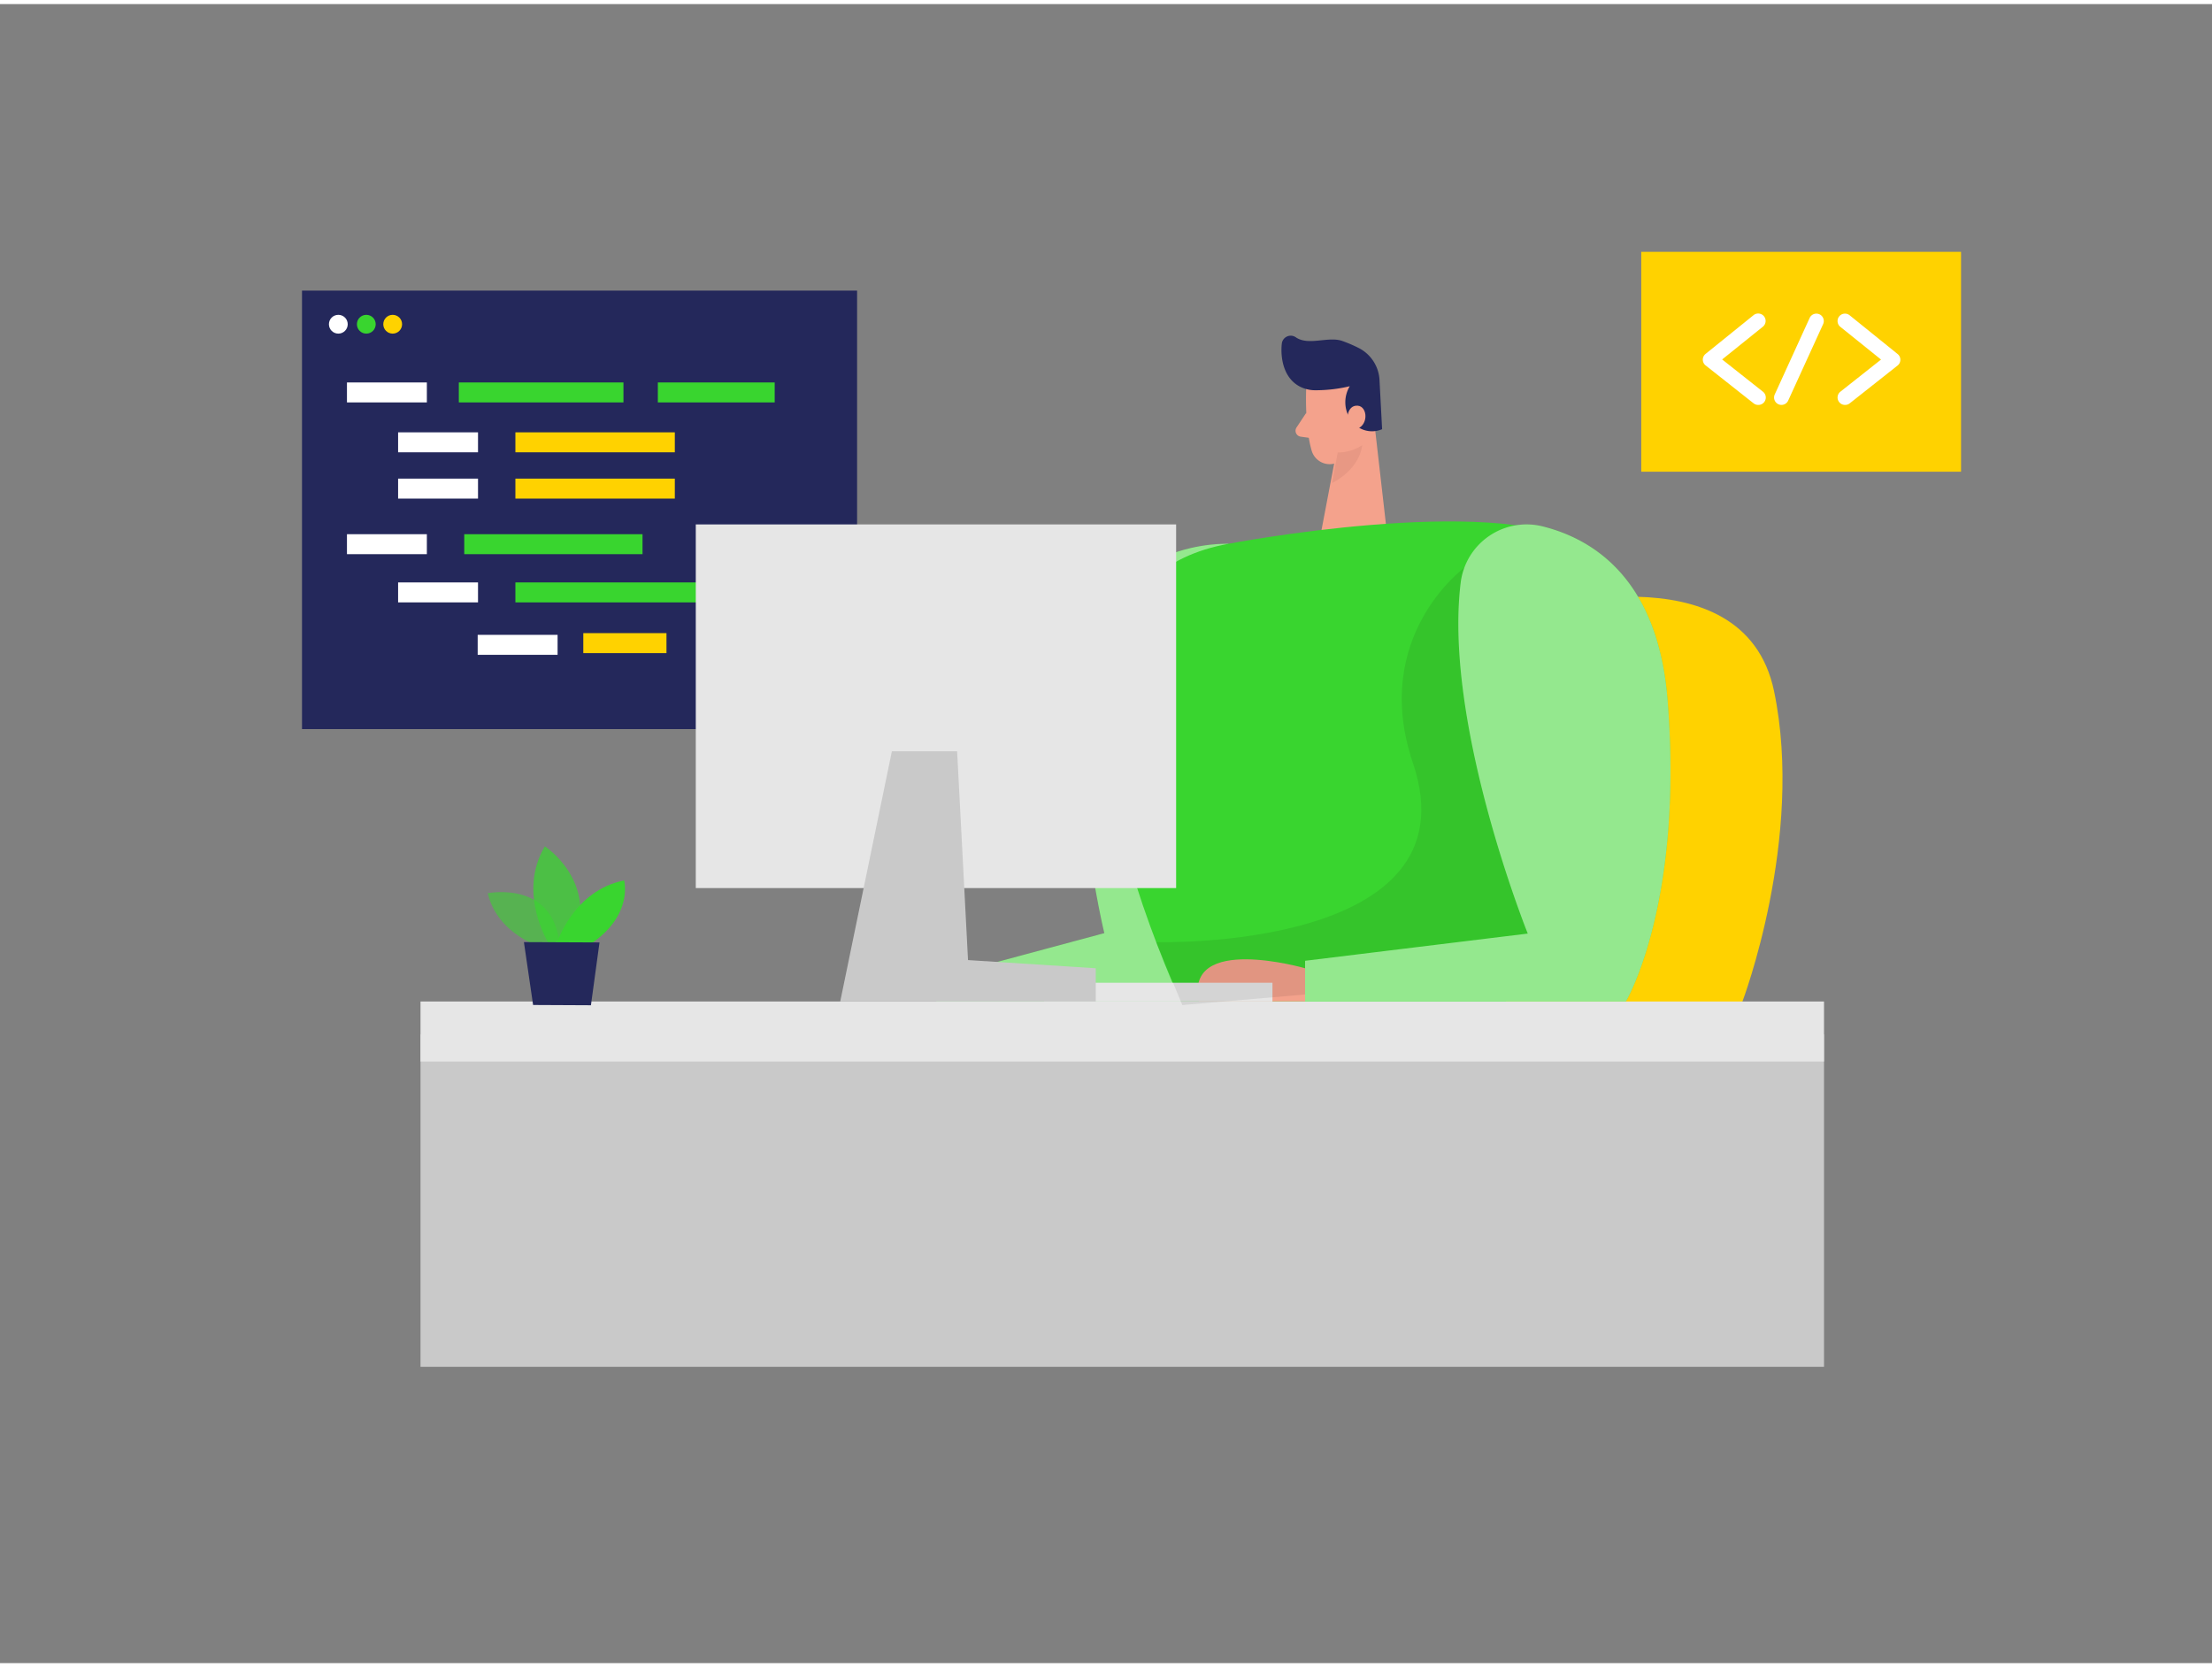 <svg id="Layer_1" data-name="Layer 1" xmlns="http://www.w3.org/2000/svg" viewBox="0 0 400 300" width="406" height="306" class="illustration styles_illustrationTablet__1DWOa"><rect x="0" y="0" width="400" height="300" fill="#808080" stroke="none"/><path d="M275.29,110s40-12.29,45.52,14.26-5.74,56.15-5.74,56.15H249.93Z" fill="#ffd200"></path><path d="M222.12,97.6s-21.19-1-25.36,20.06S199.7,168,199.7,168l-31.95,8.59,1.61,3.81h45.58l14-32.8Z" fill="#39d52f"></path><path d="M222.12,97.6s-21.19-1-25.36,20.06S199.7,168,199.7,168l-31.95,8.59,1.61,3.81h45.58l14-32.8Z" fill="#fff" opacity="0.46"></path><path d="M236.2,69.62s-.31,6.74,1,11.16a3.39,3.39,0,0,0,4.23,2.27c2.22-.69,5-2.27,5.62-5.86l1.77-6a6.06,6.06,0,0,0-2.93-6.36C242,62.28,236.18,65.51,236.2,69.62Z" fill="#f4a28c"></path><polygon points="248.36 74.27 250.87 96.23 238.66 96.74 241.74 80.56 248.36 74.27" fill="#f4a28c"></polygon><path d="M237.89,69.83a26.51,26.51,0,0,0,6.19-.73,5.62,5.62,0,0,0,.25,6.17,4.59,4.59,0,0,0,5.6,1.6l-.46-8.66a6.91,6.91,0,0,0-3.73-6,25.28,25.28,0,0,0-3-1.29c-2.53-.9-6.12.92-8.42-.67a1.62,1.62,0,0,0-2.53,1.17c-.29,2.65.35,6.77,4,8.06A6,6,0,0,0,237.89,69.83Z" fill="#24285b"></path><path d="M243.6,75.1s0-2.6,1.9-2.48,2.06,3.87-.57,4.33Z" fill="#f4a28c"></path><path d="M236.23,73.88l-1.77,2.67a1.08,1.08,0,0,0,.74,1.67l2.6.38Z" fill="#f4a28c"></path><path d="M241.91,81.08a8,8,0,0,0,4.41-1.31s-.18,4.08-5.46,6.86Z" fill="#ce8172" opacity="0.31"></path><path d="M222.12,97.6s47.53-9.11,63.77,0-17.83,93.86-17.83,93.86L218,189.88S174.2,106.31,222.12,97.6Z" fill="#39d52f"></path><rect x="296.79" y="44.8" width="57.83" height="39.76" fill="#ffd200"></rect><path d="M317.93,72.48a1.31,1.31,0,0,1-.83-.29l-8.67-6.85a1.33,1.33,0,0,1,0-2.09l8.67-7a1.34,1.34,0,1,1,1.68,2.09l-7.36,5.92,7.35,5.81A1.34,1.34,0,0,1,319,72,1.31,1.31,0,0,1,317.93,72.48Z" fill="#fff"></path><path d="M333.63,72.48a1.31,1.31,0,0,1-1.05-.51,1.34,1.34,0,0,1,.22-1.88l7.35-5.81-7.36-5.92a1.34,1.34,0,0,1,1.68-2.09l8.67,7a1.33,1.33,0,0,1,0,2.09l-8.67,6.85A1.31,1.31,0,0,1,333.63,72.48Z" fill="#fff"></path><path d="M322.14,72.48a1.37,1.37,0,0,1-.55-.12,1.34,1.34,0,0,1-.66-1.77l6.31-13.83a1.34,1.34,0,0,1,2.44,1.11L323.36,71.7A1.33,1.33,0,0,1,322.14,72.48Z" fill="#fff"></path><rect x="76.04" y="186.29" width="253.8" height="60.13" fill="#c9c9c9"></rect><rect x="76.04" y="180.36" width="253.8" height="10.85" fill="#e6e6e6"></rect><rect x="54.61" y="51.81" width="100.38" height="79.29" fill="#24285b"></rect><rect x="83.95" y="95.86" width="32.24" height="3.61" fill="#39d52f"></rect><rect x="93.2" y="85.81" width="28.83" height="3.61" fill="#ffd200"></rect><rect x="105.48" y="113.75" width="15.04" height="3.61" fill="#ffd200"></rect><rect x="93.2" y="104.58" width="38.42" height="3.61" fill="#39d52f"></rect><rect x="71.99" y="104.58" width="14.45" height="3.61" fill="#fff"></rect><rect x="86.38" y="114.06" width="14.45" height="3.61" fill="#fff"></rect><rect x="62.74" y="95.86" width="14.45" height="3.61" fill="#fff"></rect><circle cx="61.18" cy="57.89" r="1.7" fill="#fff"></circle><circle cx="66.24" cy="57.89" r="1.7" fill="#39d52f"></circle><circle cx="71.01" cy="57.89" r="1.7" fill="#ffd200"></circle><rect x="62.74" y="68.42" width="14.45" height="3.61" fill="#fff"></rect><rect x="71.99" y="77.44" width="14.45" height="3.61" fill="#fff"></rect><rect x="93.2" y="77.44" width="28.83" height="3.61" fill="#ffd200"></rect><rect x="71.99" y="85.81" width="14.45" height="3.61" fill="#fff"></rect><rect x="82.97" y="68.42" width="29.77" height="3.61" fill="#39d52f"></rect><rect x="118.96" y="68.42" width="21.13" height="3.61" fill="#39d52f"></rect><path d="M236,174.35s-21.83-6.32-19.21,6H236Z" fill="#f4a28c"></path><rect x="188.81" y="176.97" width="41.29" height="3.39" fill="#e6e6e6"></rect><rect x="125.82" y="94.09" width="86.86" height="65.76" fill="#e6e6e6"></rect><path d="M264.8,101.92s-17.05,12.43-9.3,35.31c11.55,34.09-46.42,32.39-46.42,32.39L213.8,181l66.53-5.71,5.79-23Z" opacity="0.08"></path><polygon points="161.28 135.11 151.94 180.36 198.15 180.36 198.15 174.35 175.05 172.87 173.08 135.11 161.28 135.11" fill="#c9c9c9"></polygon><path d="M264.14,104.62a12,12,0,0,1,14.78-10.18c9.26,2.3,20.89,9.58,22.63,31.4,2.95,37-7.54,54.52-7.54,54.52H236V173l40.27-4.92S261,130.13,264.14,104.62Z" fill="#39d52f"></path><path d="M264.14,104.62a12,12,0,0,1,14.78-10.18c9.26,2.3,20.89,9.58,22.63,31.4,2.95,37-7.54,54.52-7.54,54.52H236V173l40.27-4.92S261,130.13,264.14,104.62Z" fill="#fff" opacity="0.46"></path><path d="M98.2,170.65s-8.19-2.24-10-9.87c0,0,12.7-2.57,13.06,10.54Z" fill="#39d52f" opacity="0.58"></path><path d="M99.21,169.83s-5.73-9.05-.69-17.52c0,0,9.66,6.14,5.37,17.54Z" fill="#39d52f" opacity="0.73"></path><path d="M100.68,169.84s3-9.56,12.18-11.37c0,0,1.71,6.2-5.93,11.4Z" fill="#39d52f"></path><polygon points="94.74 169.62 96.4 180.99 106.86 181.04 108.41 169.68 94.74 169.62" fill="#24285b"></polygon></svg>
